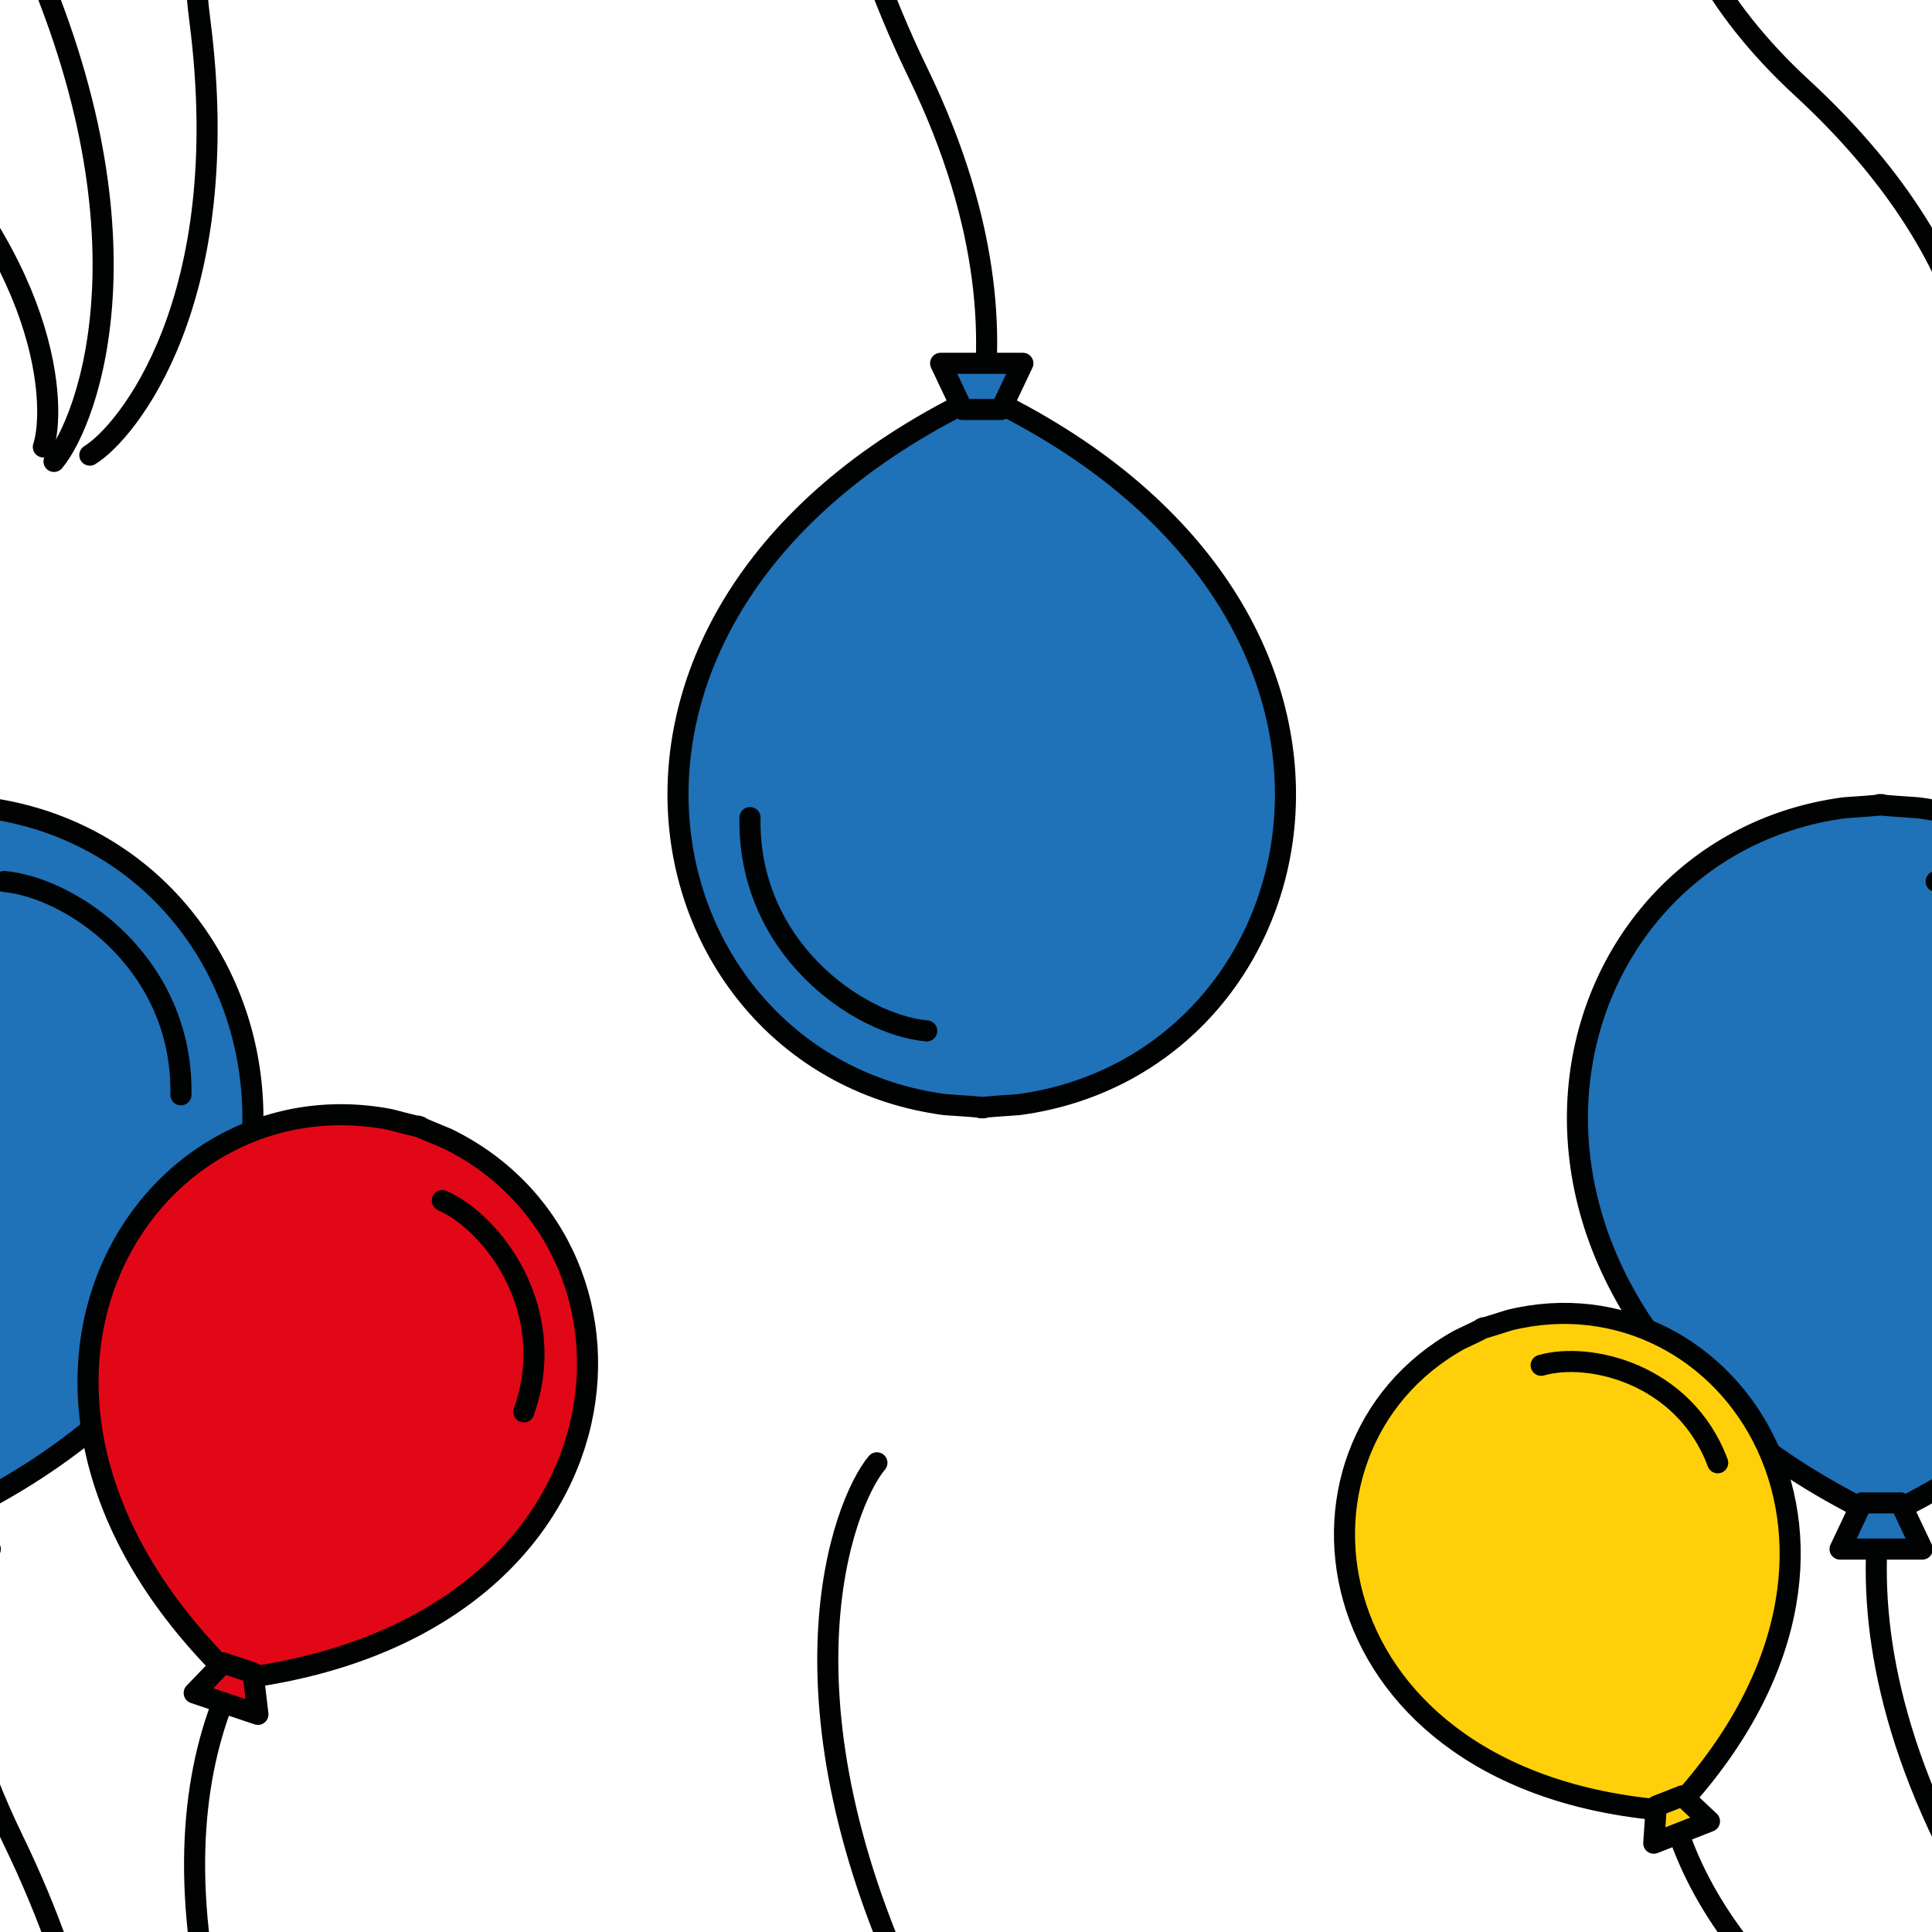 <?xml version="1.0" encoding="utf-8"?>
<!-- Generator: Adobe Illustrator 16.0.0, SVG Export Plug-In . SVG Version: 6.00 Build 0)  -->
<!DOCTYPE svg PUBLIC "-//W3C//DTD SVG 1.1//EN" "http://www.w3.org/Graphics/SVG/1.1/DTD/svg11.dtd">
<svg version="1.1" xmlns="http://www.w3.org/2000/svg" xmlns:xlink="http://www.w3.org/1999/xlink" x="0px" y="0px" width="220px"
	 height="220px" viewBox="0 0 220 220" enable-background="new 0 0 220 220" xml:space="preserve">
<g id="bg">
	<g>
		<g>
			<g>
				<rect fill="none" width="220" height="220"/>
			</g>
		</g>
	</g>
</g>
<g id="Layer_1">
	<g>
		
			<path fill="none" stroke="#010202" stroke-width="2.4" stroke-linecap="round" stroke-linejoin="round" stroke-miterlimit="10" d="
			M0.66,154.43c0,0-16.289,19.767,0.805,55.021c17.094,35.254,8.59,57.526,4.684,62.188"/>
		
			<path fill="#1F71B8" stroke="#010202" stroke-width="2.4" stroke-linecap="round" stroke-linejoin="round" stroke-miterlimit="10" d="
			M-5.787,172.819c51.4-24.298,39.25-76.165,4.205-80.838c0,0-5.596-0.362-4.275-0.362s-4.135,0.362-4.135,0.362
			C-45.037,96.654-57.188,148.521-5.787,172.819"/>
		
			<polygon fill="#1F71B8" stroke="#010202" stroke-width="2.4" stroke-linecap="round" stroke-linejoin="round" stroke-miterlimit="10" points="
			-7.979,171.139 -10.471,176.396 -1.104,176.396 -3.596,171.139 		"/>
		
			<path fill="none" stroke="#010202" stroke-width="2.4" stroke-linecap="round" stroke-linejoin="round" stroke-miterlimit="10" d="
			M0.479,100.376c7.797,0.726,20.385,9.428,20.125,24.294"/>
		<g>
			
				<path fill="none" stroke="#010202" stroke-width="2.4" stroke-linecap="round" stroke-linejoin="round" stroke-miterlimit="10" d="
				M36.451,178.652c0,0-17.766,11.084-13.684,42.852c4.082,31.77-8.301,46.82-12.541,49.418"/>
			
				<path fill="#E20717" stroke="#010202" stroke-width="2.4" stroke-linecap="round" stroke-linejoin="round" stroke-miterlimit="10" d="
				M26.672,191.229c46.156-5.467,50.227-48.826,24.281-61.561c0,0-4.244-1.736-3.221-1.393s-3.299-0.794-3.299-0.794
				C16.057,121.99-6.848,159.029,26.672,191.229"/>
			
				<polygon fill="#E20717" stroke="#010202" stroke-width="2.4" stroke-linecap="round" stroke-linejoin="round" stroke-miterlimit="10" points="
				25.41,189.355 22.113,192.782 29.371,195.219 28.809,190.495 			"/>
			
				<path fill="none" stroke="#010202" stroke-width="2.4" stroke-linecap="round" stroke-linejoin="round" stroke-miterlimit="10" d="
				M50.367,136.71c5.854,2.59,13.348,12.608,9.279,24.063"/>
		</g>
		<g>
			
				<path fill="none" stroke="#010202" stroke-width="2.4" stroke-linecap="round" stroke-linejoin="round" stroke-miterlimit="10" d="
				M-29.99,192.042c0,0-5.773,17.729,15.193,37.063C6.17,248.439,6.34,265.794,4.934,269.992"/>
		</g>
	</g>
	<g>
		
			<path fill="none" stroke="#010202" stroke-width="2.4" stroke-linecap="round" stroke-linejoin="round" stroke-miterlimit="10" d="
			M105.344,63.338c0,0,16.289-19.767-0.802-55.021c-17.094-35.254-8.59-57.526-4.684-62.188"/>
		
			<path fill="#1F71B8" stroke="#010202" stroke-width="2.4" stroke-linecap="round" stroke-linejoin="round" stroke-miterlimit="10" d="
			M111.793,44.948c-51.4,24.298-39.252,76.165-4.207,80.838c0,0,5.598,0.362,4.277,0.362c-1.322,0,4.135-0.362,4.135-0.362
			C151.043,121.113,163.191,69.246,111.793,44.948"/>
		
			<polygon fill="#1F71B8" stroke="#010202" stroke-width="2.4" stroke-linecap="round" stroke-linejoin="round" stroke-miterlimit="10" points="
			113.984,46.629 116.477,41.371 107.109,41.371 109.602,46.629 		"/>
		
			<path fill="none" stroke="#010202" stroke-width="2.4" stroke-linecap="round" stroke-linejoin="round" stroke-miterlimit="10" d="
			M105.525,117.392c-7.795-0.726-20.385-9.428-20.123-24.294"/>
	</g>
	<g>
		
			<path fill="none" stroke="#010202" stroke-width="2.4" stroke-linecap="round" stroke-linejoin="round" stroke-miterlimit="10" d="
			M105.344,283.78c0,0,16.289-19.767-0.803-55.021c-17.094-35.254-8.59-57.526-4.684-62.188"/>
	</g>
	<g>
		
			<path fill="none" stroke="#010202" stroke-width="2.4" stroke-linecap="round" stroke-linejoin="round" stroke-miterlimit="10" d="
			M220.66,154.43c0,0-16.289,19.768,0.805,55.021s8.59,57.527,4.684,62.189"/>
		
			<path fill="#1F71B8" stroke="#010202" stroke-width="2.4" stroke-linecap="round" stroke-linejoin="round" stroke-miterlimit="10" d="
			M214.213,172.82c51.4-24.299,39.25-76.166,4.205-80.838c0,0-5.596-0.363-4.275-0.363s-4.135,0.363-4.135,0.363
			C174.963,96.654,162.813,148.521,214.213,172.82"/>
		
			<polygon fill="#1F71B8" stroke="#010202" stroke-width="2.4" stroke-linecap="round" stroke-linejoin="round" stroke-miterlimit="10" points="
			212.021,171.139 209.529,176.396 218.896,176.396 216.404,171.139 		"/>
		
			<path fill="none" stroke="#010202" stroke-width="2.4" stroke-linecap="round" stroke-linejoin="round" stroke-miterlimit="10" d="
			M220.479,100.377c7.797,0.725,20.385,9.428,20.125,24.293"/>
		<g>
			
				<path fill="none" stroke="#010202" stroke-width="2.4" stroke-linecap="round" stroke-linejoin="round" stroke-miterlimit="10" d="
				M190.01,192.043c0,0-5.773,17.729,15.193,37.063s21.137,36.689,19.73,40.887"/>
			
				<path fill="#FFD009" stroke="#010202" stroke-width="2.4" stroke-linecap="round" stroke-linejoin="round" stroke-miterlimit="10" d="
				M190.537,206.219c28.355-30.148,6.314-62.055-18.674-55.889c0,0-3.887,1.244-2.992,0.893s-2.705,1.346-2.705,1.346
				C143.666,165.064,149.244,203.439,190.537,206.219"/>
			
				<polygon fill="#FFD009" stroke="#010202" stroke-width="2.4" stroke-linecap="round" stroke-linejoin="round" stroke-miterlimit="10" points="
				188.605,205.662 188.316,209.889 194.662,207.395 191.574,204.496 			"/>
			
				<path fill="none" stroke="#010202" stroke-width="2.4" stroke-linecap="round" stroke-linejoin="round" stroke-miterlimit="10" d="
				M175.494,155.469c5.477-1.584,16.322,0.959,20.104,11.102"/>
		</g>
	</g>
	<g>
		
			<path fill="none" stroke="#010202" stroke-width="2.4" stroke-linecap="round" stroke-linejoin="round" stroke-miterlimit="10" d="
			M0.661-64.665c0,0-16.289,19.767,0.805,55.021c17.093,35.254,8.589,57.526,4.683,62.188"/>
		<g>
			
				<path fill="none" stroke="#010202" stroke-width="2.4" stroke-linecap="round" stroke-linejoin="round" stroke-miterlimit="10" d="
				M36.452-40.442c0,0-17.766,11.084-13.684,42.852c4.082,31.77-8.301,46.82-12.542,49.418"/>
		</g>
		<g>
			
				<path fill="none" stroke="#010202" stroke-width="2.4" stroke-linecap="round" stroke-linejoin="round" stroke-miterlimit="10" d="
				M-29.99-27.053c0,0-5.773,17.729,15.193,37.063C6.17,29.345,6.34,46.699,4.934,50.897"/>
		</g>
	</g>
	<g>
		
			<path fill="none" stroke="#010202" stroke-width="2.4" stroke-linecap="round" stroke-linejoin="round" stroke-miterlimit="10" d="
			M220.661-64.664c0,0-16.289,19.766,0.805,55.021c17.093,35.254,8.589,57.525,4.683,62.188"/>
		<g>
			
				<path fill="none" stroke="#010202" stroke-width="2.4" stroke-linecap="round" stroke-linejoin="round" stroke-miterlimit="10" d="
				M190.01-27.053c0,0-5.773,17.729,15.193,37.064c20.966,19.334,21.136,36.688,19.73,40.887"/>
		</g>
	</g>
</g>
</svg>
